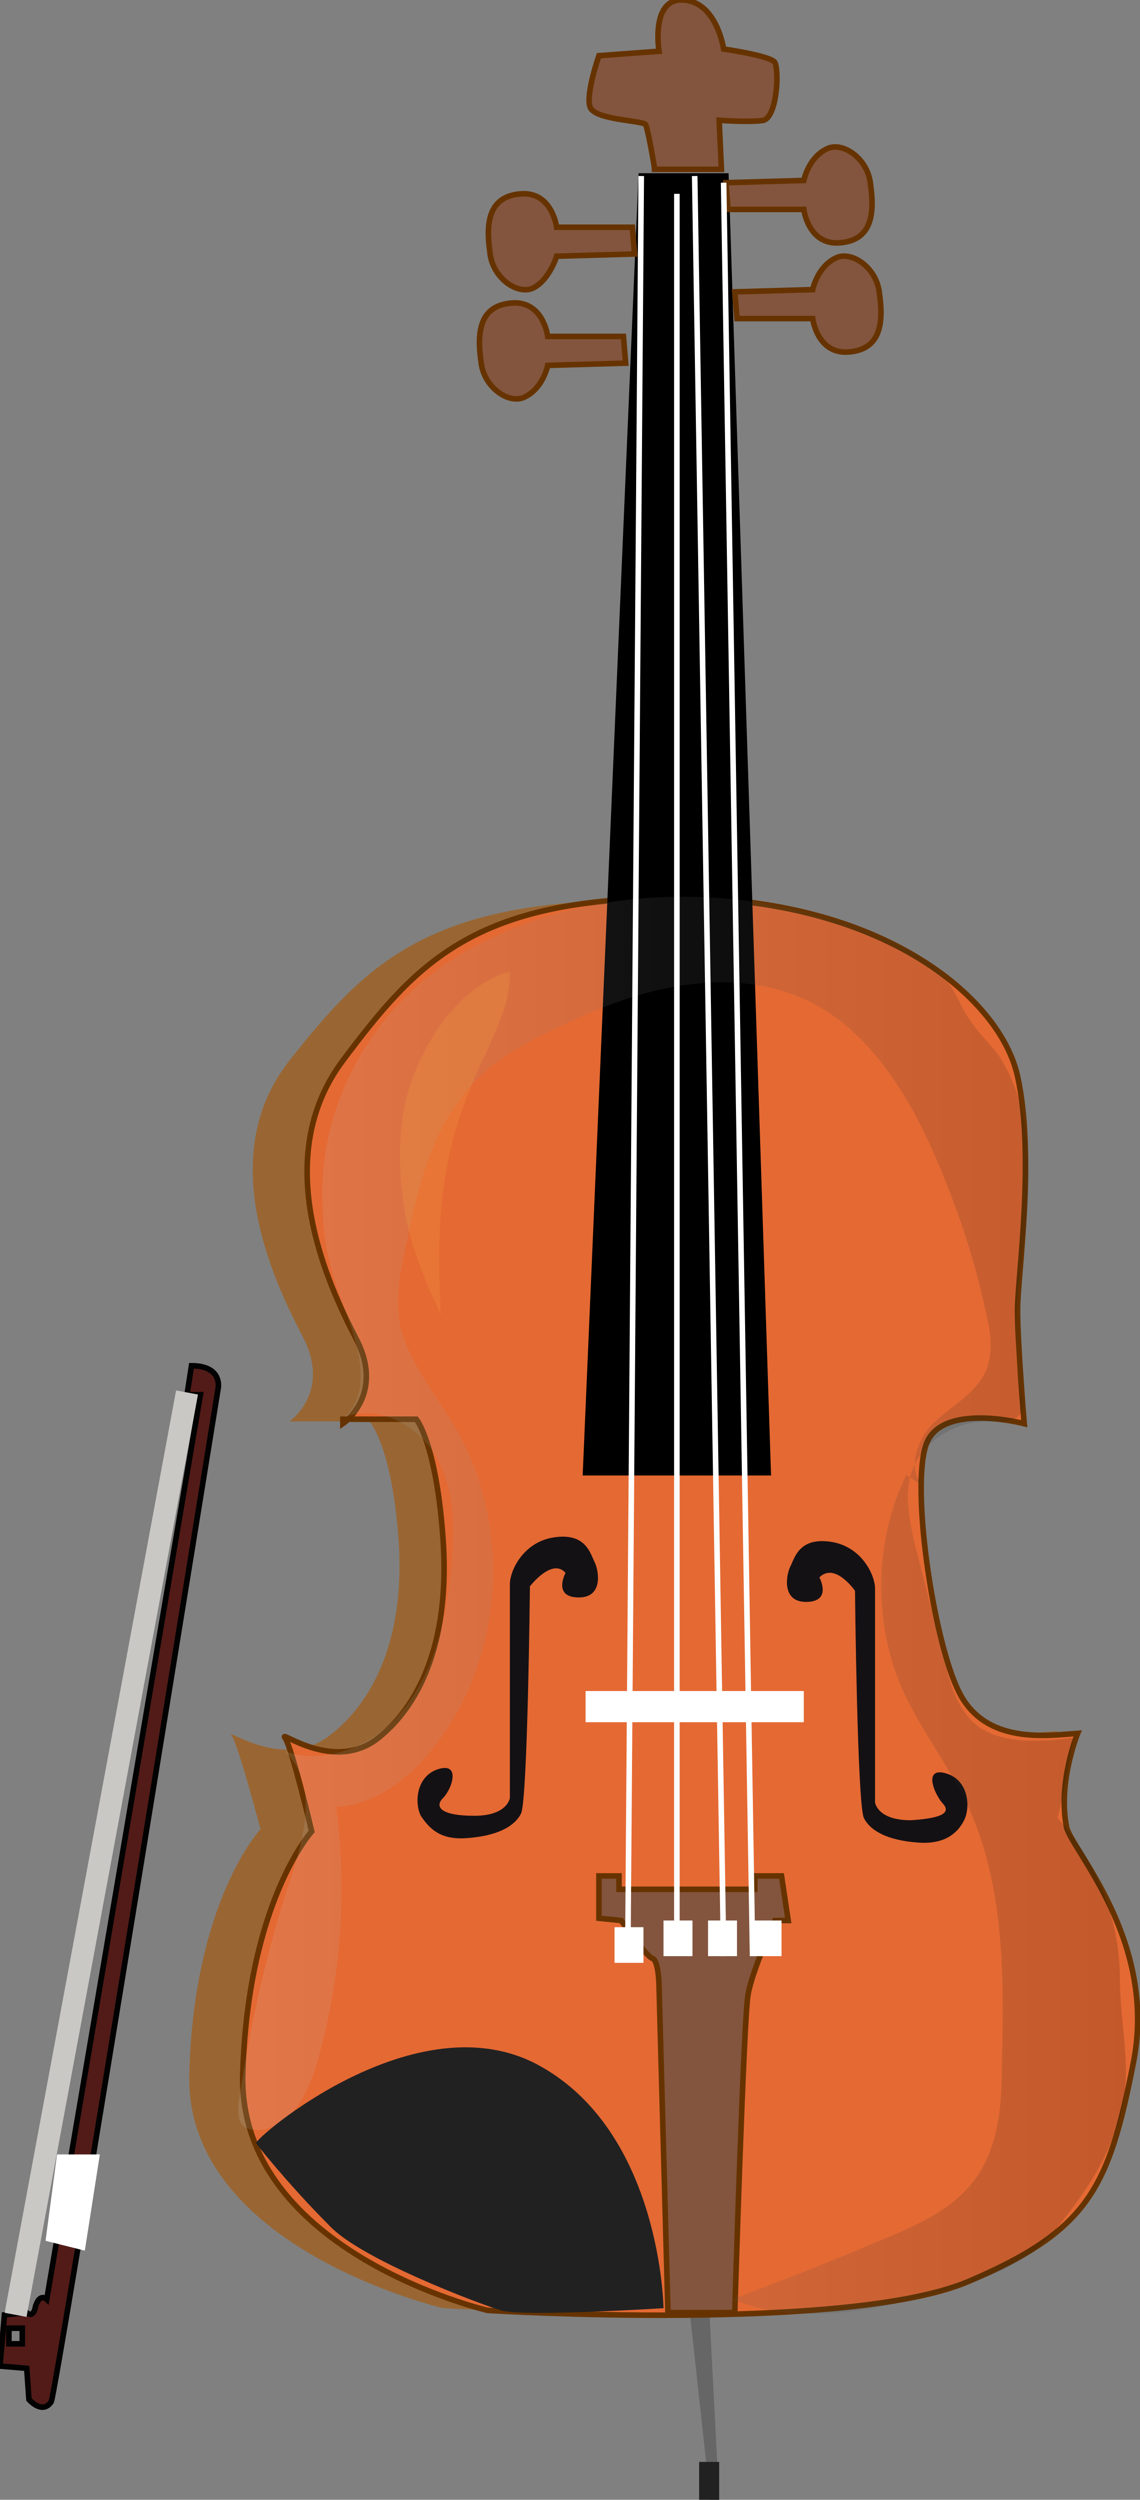 <svg xmlns="http://www.w3.org/2000/svg" version="1.0" viewBox="0 0 51.2 112.2"><rect x="0" y="0" width="51.2" height="112.2" fill="#808080" stroke="none"/><switch><g><path fill="#521B18" stroke="#020202" stroke-width=".25" d="M8.6 61.3l-.2 1.3H9l-6.9 40.6s-.3-.3-.5.3c-.1.6-.4.3-.4.3l-1 .1-.2 2.3 1.2.1.1 1.4s.6.7 1 .1c.2-.3 7.5-45.5 7.5-45.5s.2-1-1.2-1zM1 105.2H.4v-.7H1v.7z"/><path fill="#FFF" stroke="#FFF" stroke-miterlimit="10" d="M3 97.2h.9l-.5 3.2-.8-.2z"/><path fill="#E3E2DE" stroke="#C9C8C5" d="M8.4 62.5L.7 103.9"/><path fill="#666" d="M29.8 93l2.1 19.2h.4l-1-19.2z"/><path fill="#212121" d="M31.4 110.5h.9v1.8h-.9z"/><path fill="#963" d="M13 63.8s1.9-1.3.6-3.8c-1.3-2.5-4-8.1-.6-12.4s6.2-7.2 15.7-7.2 15.1 4.3 15.9 7.9c.8 3.6 0 9 0 10.4s.4 5.1.4 5.1-3.5-.9-4.5.7.2 9 1.5 11.4c1.3 2.3 4.1 1.9 5.5 1.8 0 0-1 2.2-.5 4.2.2 1 4.3 5.1 3.2 10.6-1.1 5.5-2 7.5-7.7 9.8s-22.6 1.3-22.6 1.3-11.6-2.7-11.4-10.5 3.2-11 3.2-11-1-3.8-1.3-4.2c-.3-.4 2.3 1.6 4.4 0 2.1-1.6 3.4-4.6 3.1-8.8-.3-4.2-1.3-5.3-1.3-5.3H13z"/><path fill="#E56933" stroke="#630" stroke-miterlimit="10" stroke-width=".25" d="M15.4 63.9s1.9-1.3.6-3.8-3.9-8.1-.6-12.5 5.9-7.3 15-7.3 14.5 4.4 15.3 8c.8 3.6 0 9 0 10.5s.3 5.1.3 5.1-3.4-.9-4.3.7c-.9 1.6.2 9.1 1.4 11.4 1.2 2.3 3.9 1.9 5.3 1.8 0 0-.9 2.2-.5 4.2.2 1 4.1 5.1 3 10.6-1.1 5.6-2 7.5-7.4 9.8-5.4 2.3-21.6 1.3-21.6 1.3s-11.1-2.6-11-10.5c.2-7.8 3.1-11 3.1-11s-.9-3.8-1.2-4.2c-.3-.4 2.2 1.6 4.2 0s3.2-4.6 2.9-8.9-1.2-5.4-1.2-5.4h-3.3z"/><path stroke="#000" stroke-miterlimit="10" stroke-width=".25" d="M28.8 7.9h3.8l1.9 58.2h-8.2z"/><path fill="#83553E" stroke="#630" stroke-miterlimit="10" stroke-width=".25" d="M29.4 7.6c0-.1-.3-1.8-.4-2-.1-.2-2.3-.2-2.5-.8-.2-.6.4-2.3.4-2.3l2.7-.2S29.2-.1 30.7 0s1.8 2.2 1.8 2.2 2.1.3 2.3.6c.2.4.1 2.4-.5 2.6-.6.1-2 0-2 0l.1 2.2h-3zm-1 2.6H25s-.2-1.6-1.6-1.5c-1.4.1-1.6 1.2-1.4 2.6.1 1.2 1.3 2 2 1.6s1-1.4 1-1.4l3.5-.1-.1-1.2zm4.3-.8h3.4s.2 1.6 1.6 1.5c1.4-.1 1.6-1.2 1.4-2.6-.1-1.2-1.3-2-2-1.6-.8.4-1 1.4-1 1.4l-3.5.1.1 1.2zM28 15.1h-3.4s-.2-1.6-1.6-1.5c-1.4.1-1.6 1.2-1.4 2.6.1 1.2 1.3 2 2 1.6.8-.4 1-1.4 1-1.4l3.5-.1-.1-1.2zm5.1-.8h3.4s.2 1.6 1.6 1.5c1.4-.1 1.6-1.2 1.4-2.6-.1-1.2-1.3-2-2-1.6-.8.4-1 1.4-1 1.4l-3.5.1.1 1.2z"/><path fill="#141114" d="M25.4 70.6s-.6 1.1.6 1.1c1.1 0 .9-1.2.7-1.6-.2-.4-.4-1.3-1.8-1.1-1.4.2-2 1.5-2 2.1v9.6s-.1.8-1.6.8-1.8-.4-1.4-.8.8-1.6-.2-1.3c-1 .3-1.1 1.5-.8 2.1.4.6.9 1.1 2.1 1 1.3-.1 2.1-.5 2.4-1.1.3-.6.4-10.2.4-10.2s1-1.3 1.6-.6zm11.4.2s.6 1.1-.6 1.1c-1.1 0-.9-1.2-.7-1.6.2-.4.4-1.3 1.8-1.1s2 1.5 2 2.1v9.6s.1.8 1.6.8c1.6-.1 1.8-.4 1.4-.8-.4-.5-.8-1.6.2-1.3 1 .3 1.1 1.5.8 2.1s-.9 1.1-2.1 1c-1.3-.1-2.1-.5-2.4-1.1s-.4-10.2-.4-10.2-.9-1.3-1.6-.6z"/><path fill="#83553E" stroke="#630" stroke-miterlimit="10" stroke-width=".25" d="M26.9 84.2h.9v.6h6.1v-.6h1.2l.3 2h-.6s-1 2.2-1.2 3.3c-.2 1-.6 14.3-.6 14.3h-3l-.4-14.6s0-1.2-.3-1.3c-.3-.1-1.4-1.7-1.4-1.7l-1-.1v-1.9z"/><path fill="#FFF" d="M27.6 86.5h1.3v1.6h-1.3zm2.2-.3h1.3v1.6h-1.3zm2 0h1.3v1.6h-1.3zm2 0h1.3v1.6h-1.3zm-7.5-10.3h9.8v1.4h-9.8z"/><linearGradient id="a" x1="10.933" x2="50.763" y1="71.9" y2="71.9" gradientUnits="userSpaceOnUse"><stop offset="0" stop-color="#ccc"/><stop offset="1"/></linearGradient><path fill="url(#a)" d="M12.9 84.8c.7-2.1 1.5-4.6-.1-6.2 1.6.6 3.6-.1 4.8-1.3 1.9-1.9 2.5-4.7 2.7-7.3.1-1.6.1-3.2-.7-4.6-.8-1.4-2.6-2.4-4.1-1.8 1.3-1.3.5-3.4-.1-5.1-.5-1.3-.9-2.7-.9-4.2-.3-4.6 2.2-9.2 6.4-11.6 1.3-.7 2.7-1.3 4.1-1.7 5.1-1.4 10.6-.8 15.3 1.4.8.4 1.6.8 2.1 1.5.5.5.7 1.2 1.1 1.8.4.6.9 1.1 1.3 1.6 1.5 2.2 1.5 5 1.3 7.6-.3 2.6-.8 5.2-.2 7.8.1.2.1.4 0 .6-.2.6-1 .5-1.6.5-1.5 0-3 1-3.4 2.4-.3 1.1 0 2.2.2 3.2.5 1.8.9 3.6 1.4 5.4.2.9.5 1.8 1.2 2.5 1.1 1 2.9.9 4.5.7-.2 1.2-.4 2.4-.7 3.6 1.8 2 2.8 4.6 2.8 7.3 0 2 .6 4.1 0 6.1-.5 1.8-1.5 3.4-3 5.2-1.5 1.8-4.3 2.5-6.7 3.1-2.5.6-5.3.9-7.7-.1 2.1-.8 4.2-1.6 6.3-2.5 1.7-.7 3.5-1.4 4.6-2.9 1.1-1.5 1.2-3.5 1.2-5.3.1-3.9.1-8-1.6-11.6-.8-1.6-1.9-3.1-2.7-4.7-1.5-3.1-1.5-6.9 0-10l.9.6c-.9-.6-.5-2.1.3-2.9.8-.8 1.9-1.3 2.4-2.4.3-.8.2-1.7 0-2.5-.5-2.4-1.3-4.8-2.3-7.1-1.3-3-3.3-6.2-6.5-7.3-3.4-1.2-7.2-.1-10.4 1.5-1.5.7-3 1.5-4 2.7-1.7 1.9-2.3 4.4-2.8 6.8-.3 1.3-.6 2.7-.3 4 .4 1.6 1.5 2.9 2.4 4.4 2.6 4.4 2.3 10.3-.9 14.4-1.1 1.4-2.6 2.6-4.4 2.7.5 3.9.2 7.9-.9 11.6-.4 1.3-1.1 2.7-2.5 2.9-.3 0-.6 0-.8-.2-.2-.2-.2-.6-.2-.9.5-3.4 1.2-6.6 2.2-9.7z" opacity=".15"/><path fill="none" stroke="#FFF" stroke-miterlimit="10" stroke-width=".25" d="M30.4 8.7v77.5m2.1-78l1.3 79.6M31.2 7.9l1.3 79.9M28.8 7.9l-.6 79.4"/><path fill="#212121" d="M11.5 96.2c-.1-.2 7.2-6.5 12.7-3.5s5.6 10.9 5.6 10.9-6.3.4-7.3.1c-1-.3-6.3-2.3-7.7-3.8-1.9-1.9-3.3-3.7-3.3-3.7z"/><path fill="#F0A03F" d="M19.8 59c-.8-1.7-1.5-3.4-1.7-5.2-.2-1.4-.2-2.9.1-4.3.5-2.2 2.2-5.2 4.7-5.9.1 1.7-1.2 3.7-1.8 5.3-1.4 3.4-1.5 6.5-1.3 10.1z" opacity=".23"/></g></switch></svg>

